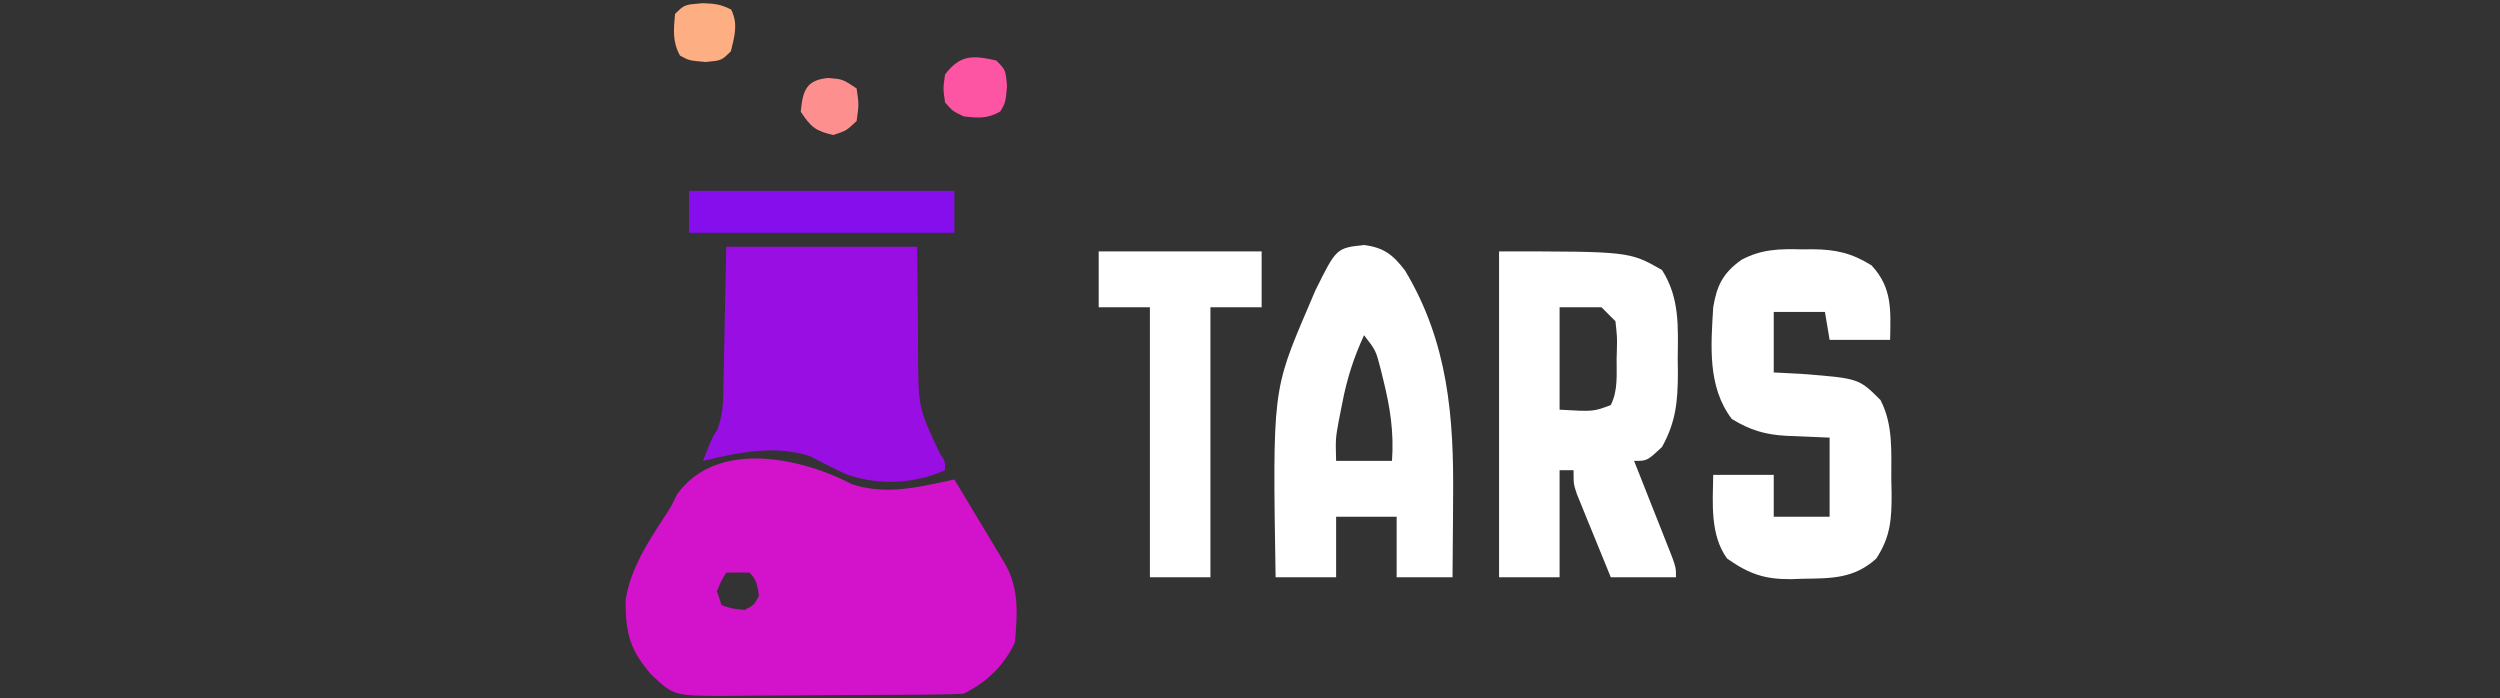 <?xml version="1.0" encoding="UTF-8"?>
<svg version="1.1" xmlns="http://www.w3.org/2000/svg" width="537" height="150">
<rect width="100%" height="100%" fill="#333333" stroke="none"/>
<path d="M0 0 C5.733 1.911 11.466 1.219 17.309 -0.012 C18.192 -0.196 19.076 -0.38 19.986 -0.569 C20.651 -0.711 21.315 -0.853 22 -1 C23.98 2.291 25.959 5.583 27.938 8.875 C28.501 9.812 29.065 10.749 29.646 11.715 C30.185 12.611 30.723 13.507 31.277 14.43 C31.775 15.257 32.272 16.085 32.785 16.937 C35.961 22.329 35.539 27.854 35 34 C32.616 39.034 29 42.5 24 45 C22.092 45.112 20.18 45.159 18.269 45.177 C17.067 45.19 15.865 45.203 14.627 45.216 C13.322 45.223 12.017 45.231 10.672 45.238 C10.008 45.242 9.345 45.246 8.661 45.251 C5.146 45.271 1.631 45.286 -1.883 45.295 C-5.506 45.306 -9.128 45.341 -12.751 45.38 C-15.542 45.407 -18.334 45.415 -21.126 45.418 C-23.107 45.426 -25.089 45.452 -27.071 45.479 C-38.255 45.452 -38.255 45.452 -43 41 C-47.76 35.597 -48.629 32.027 -48.621 24.867 C-47.52 18.013 -43.804 12.448 -40.068 6.692 C-38.872 4.856 -38.872 4.856 -37.578 2.207 C-29 -9.79 -10.689 -5.592 0 0 Z M-27 19 C-28.125 20.833 -28.125 20.833 -29 23 C-28.67 23.99 -28.34 24.98 -28 26 C-25.655 26.77 -25.655 26.77 -23 27 C-21.02 25.937 -21.02 25.937 -20 24 C-20.251 21.863 -20.459 20.541 -22 19 C-23.666 18.959 -25.334 18.957 -27 19 Z " fill="#D213CB" transform="translate(183,104)"/>
<path d="M0 0 C28 0 28 0 35 4 C38.8 9.956 38.451 16.099 38.375 23 C38.387 24.054 38.398 25.109 38.41 26.195 C38.387 32.23 37.964 36.7 35 42 C31.806 45 31.806 45 29 45 C29.273 45.686 29.545 46.373 29.826 47.08 C31.054 50.177 32.277 53.276 33.5 56.375 C33.929 57.455 34.359 58.535 34.801 59.648 C35.207 60.68 35.613 61.711 36.031 62.773 C36.597 64.203 36.597 64.203 37.174 65.662 C38 68 38 68 38 70 C33.38 70 28.76 70 24 70 C22.66 66.732 21.328 63.461 20 60.188 C19.618 59.259 19.237 58.33 18.844 57.373 C18.483 56.48 18.122 55.588 17.75 54.668 C17.415 53.846 17.08 53.024 16.734 52.177 C16 50 16 50 16 47 C15.01 47 14.02 47 13 47 C13 54.59 13 62.18 13 70 C8.71 70 4.42 70 0 70 C0 46.9 0 23.8 0 0 Z M13 12 C13 19.26 13 26.52 13 34 C20.262 34.422 20.262 34.422 24 33 C25.573 29.855 25.226 26.512 25.25 23.062 C25.271 22.334 25.291 21.605 25.312 20.854 C25.364 18.454 25.364 18.454 25 15 C24.01 14.01 23.02 13.02 22 12 C19.03 12 16.06 12 13 12 Z " fill="#FFFFFF" transform="translate(322,54)"/>
<path d="M0 0 C13.53 0 27.06 0 41 0 C41.188 17.938 41.188 17.938 41.208 23.543 C41.275 34.623 41.275 34.623 45.935 44.506 C47 46 47 46 47 48 C40.338 50.961 32.754 51.308 25.883 48.914 C23.207 47.686 20.608 46.364 18 45 C10.498 42.499 2.505 44.211 -5 46 C-3.143 41.225 -3.143 41.225 -1.956 39.358 C-0.525 35.827 -0.641 32.273 -0.586 28.516 C-0.559 27.431 -0.559 27.431 -0.532 26.324 C-0.47 23.633 -0.423 20.941 -0.375 18.25 C-0.251 12.227 -0.128 6.205 0 0 Z " fill="#990FE3" transform="translate(156,53)"/>
<path d="M0 0 C4.3 0.574 6.205 2.092 8.812 5.5 C18.101 20.989 19.313 37.055 19.125 54.562 C19.115 56.199 19.106 57.835 19.098 59.471 C19.076 63.439 19.041 67.407 19 71.375 C15.04 71.375 11.08 71.375 7 71.375 C7 67.085 7 62.795 7 58.375 C2.71 58.375 -1.58 58.375 -6 58.375 C-6 62.665 -6 66.955 -6 71.375 C-10.29 71.375 -14.58 71.375 -19 71.375 C-19.652 31.263 -19.652 31.263 -12 13.375 C-11.242 11.598 -11.242 11.598 -10.469 9.785 C-5.954 0.66 -5.954 0.66 0 0 Z M0 19.375 C-2.24 24.231 -3.67 28.714 -4.688 34 C-5.065 35.907 -5.065 35.907 -5.449 37.852 C-6.129 41.604 -6.129 41.604 -6 46.375 C-2.04 46.375 1.92 46.375 6 46.375 C6.44 40.215 5.604 34.885 4.125 28.938 C3.951 28.227 3.778 27.517 3.599 26.785 C2.551 22.68 2.551 22.68 0 19.375 Z " fill="#FFFFFF" transform="translate(293,52.625)"/>
<path d="M0 0 C0.777 -0.007 1.553 -0.014 2.354 -0.021 C7.268 0.033 10.669 0.775 14.938 3.438 C19.469 8.281 19.042 13.141 18.938 19.438 C14.648 19.438 10.357 19.438 5.938 19.438 C5.607 17.457 5.277 15.477 4.938 13.438 C1.308 13.438 -2.322 13.438 -6.062 13.438 C-6.062 17.727 -6.062 22.017 -6.062 26.438 C-4.082 26.541 -2.103 26.644 -0.062 26.75 C12.213 27.713 12.213 27.713 16.875 32.375 C19.627 37.717 19.157 43.446 19.188 49.312 C19.208 50.293 19.229 51.274 19.25 52.285 C19.28 57.763 19.072 61.728 15.938 66.438 C11.195 70.735 6.322 70.676 0.188 70.75 C-0.599 70.779 -1.385 70.808 -2.195 70.838 C-7.993 70.9 -11.295 69.762 -16.062 66.438 C-19.771 61.38 -19.166 54.428 -19.062 48.438 C-14.773 48.438 -10.482 48.438 -6.062 48.438 C-6.062 51.407 -6.062 54.377 -6.062 57.438 C-2.103 57.438 1.857 57.438 5.938 57.438 C5.938 51.828 5.938 46.218 5.938 40.438 C1.272 40.228 1.272 40.228 -3.395 40.05 C-7.949 39.796 -11.184 38.813 -15.062 36.438 C-20.321 29.547 -19.558 20.703 -19.062 12.438 C-18.28 7.753 -16.982 5.095 -13.008 2.254 C-8.707 -0.055 -4.797 -0.124 0 0 Z " fill="#FFFFFF" transform="translate(387.062,53.562)"/>
<path d="M0 0 C11.55 0 23.1 0 35 0 C35 3.96 35 7.92 35 12 C31.37 12 27.74 12 24 12 C24 31.14 24 50.28 24 70 C19.71 70 15.42 70 11 70 C11 50.86 11 31.72 11 12 C7.37 12 3.74 12 0 12 C0 8.04 0 4.08 0 0 Z " fill="#FFFFFF" transform="translate(236,54)"/>
<path d="M0 0 C18.81 0 37.62 0 57 0 C57 2.97 57 5.94 57 9 C38.19 9 19.38 9 0 9 C0 6.03 0 3.06 0 0 Z " fill="#860EEC" transform="translate(148,41)"/>
<path d="M0 0 C2 2 2 2 2.312 5.438 C2 9 2 9 0.875 10.938 C-1.902 12.511 -3.862 12.384 -7 12 C-9.375 10.875 -9.375 10.875 -11 9 C-11.438 6 -11.438 6 -11 3 C-7.754 -1.279 -5.032 -1.153 0 0 Z " fill="#FD54A3" transform="translate(214,13)"/>
<path d="M0 0 C2.516 0.082 3.867 0.212 6.125 1.375 C7.645 4.517 6.843 7.009 6.062 10.312 C4.062 12.312 4.062 12.312 0.625 12.625 C-2.938 12.312 -2.938 12.312 -4.875 11.25 C-6.529 8.234 -6.243 5.676 -5.938 2.312 C-3.938 0.312 -3.938 0.312 0 0 Z " fill="#FDAF83" transform="translate(150.938,0.688)"/>
<path d="M0 0 C3.062 0.25 3.062 0.25 6.062 2.25 C6.562 5.688 6.562 5.688 6.062 9.25 C3.875 11.312 3.875 11.312 1.062 12.25 C-2.791 11.354 -3.705 10.598 -5.938 7.25 C-5.503 2.792 -4.829 0.411 0 0 Z " fill="#FD908E" transform="translate(177.938,16.75)"/>
</svg>
